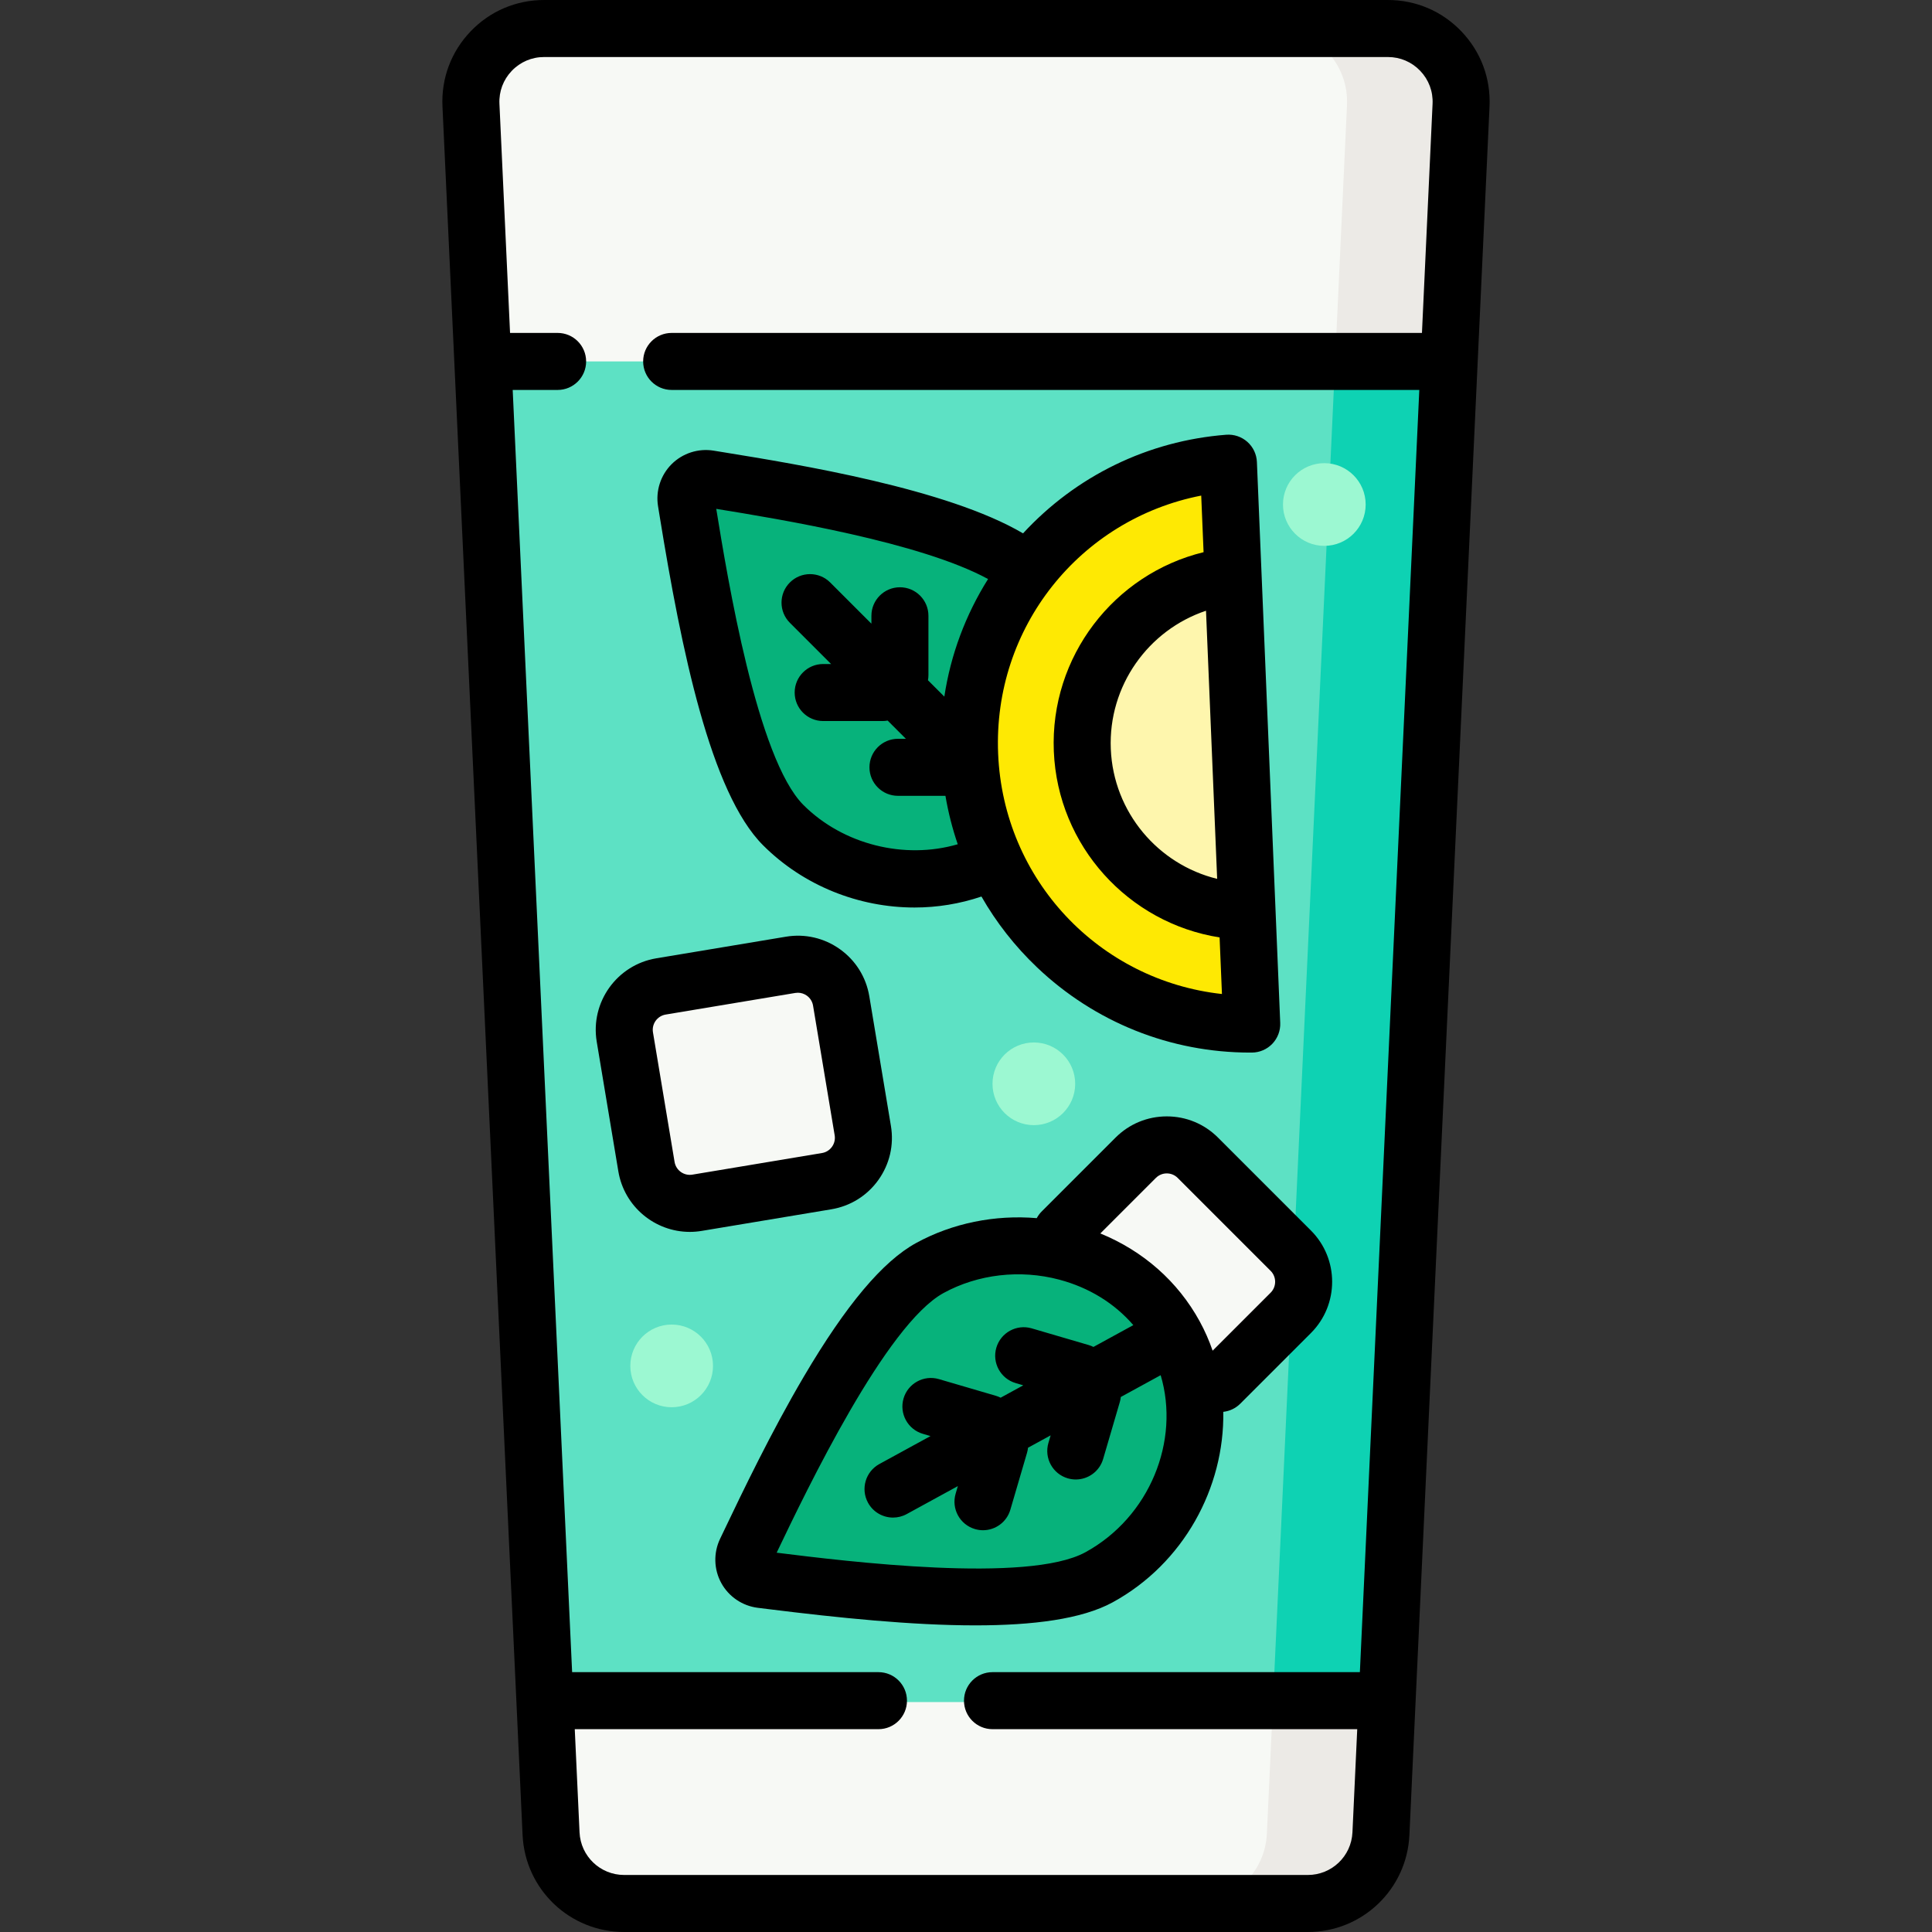 <svg id="Capa_1" enable-background="new 0 0 508.197 508.197" height="512" viewBox="0 0 508.197 508.197" width="512" xmlns="http://www.w3.org/2000/svg"><rect x="0" y="0" width="508.197" height="508.197" fill="#333333" stroke="none"/><g><g><g><path d="m344.009 500.697h-179.821c-10.288 0-18.758-8.087-19.234-18.363l-21.074-454.688c-.508-10.972 8.25-20.146 19.235-20.146h221.968c10.984 0 19.743 9.174 19.234 20.146l-21.073 454.687c-.477 10.277-8.947 18.364-19.235 18.364z" fill="#f7f9f5"/></g></g><g><g><path d="m365.082 7.5h-30c10.984 0 19.743 9.174 19.234 20.146l-21.073 454.687c-.476 10.277-8.947 18.363-19.234 18.363h30c10.288 0 18.758-8.087 19.234-18.363l21.073-454.687c.509-10.972-8.249-20.146-19.234-20.146z" fill="#eceae6"/></g></g><g><g><path d="m364.848 447.709 16.344-352.637h-254.187l16.344 352.637z" fill="#5de1c4"/></g></g><g><g><path d="m364.848 447.709 16.344-352.637h-30l-16.344 352.637z" fill="#0ed2b3"/></g></g><g><g><path d="m217.446 310.695-34.095 5.685c-6.299 1.05-12.256-3.204-13.306-9.503l-5.685-34.095c-1.05-6.299 3.204-12.256 9.503-13.306l34.095-5.685c6.299-1.05 12.256 3.204 13.306 9.503l5.685 34.095c1.05 6.299-3.204 12.256-9.503 13.306z" fill="#f7f9f5"/></g></g><g><g><path d="m339.531 345.336-24.442 24.442c-4.515 4.515-11.836 4.515-16.351 0l-24.442-24.442c-4.515-4.515-4.515-11.836 0-16.351l24.442-24.442c4.515-4.515 11.836-4.515 16.351 0l24.442 24.442c4.516 4.515 4.516 11.836 0 16.351z" fill="#f7f9f5"/></g></g><g><g><circle cx="348.353" cy="132.707" fill="#9cf8d2" r="10.875"/></g></g><g><g><circle cx="176.675" cy="359.289" fill="#9cf8d2" r="10.875"/></g></g><g><g><circle cx="271.945" cy="285.086" fill="#9cf8d2" r="10.875"/></g></g><g><g><path d="m271.597 151.473c17.979 17.979 19.289 48.646 1.182 66.753s-48.774 16.797-66.753-1.182c-14.618-14.618-22.357-65.708-25.532-85.087-.58-3.538 2.477-6.595 6.015-6.015 19.381 3.174 70.47 10.912 85.088 25.531z" fill="#07b27b"/></g></g><g><g><path d="m244.592 333.536c22.307-12.201 52.106-4.839 64.394 17.628 12.288 22.466 2.411 51.529-19.896 63.729-18.138 9.92-69.343 2.987-88.833.587-3.558-.438-5.633-4.231-4.082-7.463 8.494-17.706 30.279-64.561 48.417-74.481z" fill="#07b27b"/></g></g><g><g><path d="m323.123 121.833c-39.466 3.068-69.727 36.854-68.069 76.727s34.619 71.031 74.203 70.811z" fill="#fee903"/></g></g><g><g><path d="m324.356 151.492c-23.093 2.36-40.641 22.332-39.664 45.835s20.122 41.949 43.332 42.384z" fill="#fef6ad"/></g></g><g><path d="m231.057 310.369c2.959-4.144 4.128-9.191 3.291-14.214l-5.685-34.096c-.837-5.022-3.581-9.418-7.724-12.377-4.144-2.959-9.194-4.128-14.213-3.29l-34.096 5.685c-10.368 1.729-17.396 11.57-15.667 21.938l5.685 34.095c1.553 9.311 9.648 15.929 18.792 15.929 1.037 0 2.089-.085 3.145-.261l34.096-5.685c5.021-.837 9.417-3.58 12.376-7.724zm-14.844-7.072-34.096 5.685c-2.208.369-4.307-1.129-4.675-3.339l-5.685-34.096c-.369-2.209 1.129-4.306 3.338-4.675l34.096-5.685c.226-.038.452-.056.677-.056.839 0 1.656.26 2.352.757.883.631 1.468 1.567 1.646 2.637l5.685 34.096c.179 1.07-.07 2.146-.701 3.029-.63.884-1.567 1.469-2.637 1.647z"/><path d="m344.835 323.681-24.442-24.442c-3.6-3.6-8.387-5.583-13.479-5.583-5.091 0-9.878 1.983-13.479 5.583l-19.41 19.41c-.537.537-.974 1.136-1.314 1.774-10.999-.932-22.161 1.306-31.718 6.532-8.778 4.801-18.434 16.281-29.521 35.095-8.651 14.681-16.297 30.672-20.865 40.226l-1.194 2.496c-1.77 3.69-1.655 8.035.308 11.623 1.962 3.588 5.559 6.028 9.62 6.528l2.739.34c18.481 2.3 37.813 4.278 54.493 4.278 15.07 0 27.975-1.616 36.117-6.069 18.714-10.236 29.414-30.211 29.085-50.097 1.632-.182 3.217-.894 4.469-2.145l18.592-18.592c7.431-7.431 7.431-19.524-.001-26.957zm-59.344 84.632c-15.115 8.268-62.78 2.402-81.196.111 8.002-16.736 28.78-60.04 43.896-68.308 9.069-4.96 20.16-6.242 30.432-3.517 7.844 2.081 14.559 6.237 19.489 11.963l-10.49 5.737c-.391-.195-.801-.364-1.235-.491l-15.004-4.394c-3.975-1.164-8.142 1.115-9.306 5.09s1.115 8.141 5.09 9.306l1.997.585-5.95 3.255c-.391-.195-.801-.364-1.235-.491l-15.003-4.394c-3.974-1.165-8.142 1.114-9.306 5.09s1.115 8.142 5.09 9.306l1.997.585-13.452 7.357c-3.634 1.988-4.969 6.545-2.981 10.179 1.363 2.492 3.934 3.903 6.587 3.903 1.216 0 2.45-.297 3.592-.921l13.452-7.357-.585 1.997c-1.164 3.975 1.115 8.141 5.09 9.306.704.206 1.413.304 2.111.304 3.245 0 6.236-2.123 7.194-5.394l4.394-15.004c.127-.434.206-.87.253-1.305l5.95-3.254-.585 1.997c-1.164 3.975 1.115 8.141 5.09 9.306.704.206 1.413.304 2.111.304 3.245 0 6.236-2.123 7.194-5.394l4.394-15.004c.127-.434.206-.87.253-1.304l10.485-5.734c5.156 17.267-2.875 37.321-19.813 46.585zm48.737-68.281-15.255 15.255c-.91-2.635-2.037-5.219-3.407-7.723-5.739-10.493-14.872-18.511-26.129-23.115l14.604-14.604c.768-.767 1.788-1.19 2.872-1.19 1.085 0 2.105.422 2.873 1.19l24.442 24.442c1.584 1.585 1.584 4.162 0 5.745z"/><path d="m173.538 135.894c5.686 34.993 13.362 72.63 27.186 86.453 10.656 10.656 25.203 16.366 39.838 16.366 5.938 0 11.889-.955 17.601-2.887 3.889 6.802 8.783 13.072 14.601 18.608 15.219 14.481 35.115 22.438 56.076 22.438.152 0 .307 0 .459-.001 2.036-.011 3.98-.85 5.385-2.323s2.151-3.454 2.067-5.489l-3.067-73.769-1.834-44.109c0-.001 0-.002 0-.002l-1.233-29.657c-.084-2.034-.993-3.947-2.516-5.298-1.522-1.351-3.532-2.024-5.559-1.868-20.559 1.598-39.467 10.805-53.44 25.942-19.952-11.774-59.181-18.149-78.654-21.313l-2.725-.444c-4.037-.661-8.176.67-11.067 3.562-2.892 2.892-4.223 7.029-3.562 11.067zm142.433-5.534.619 14.885c-23.566 5.747-40.426 27.512-39.391 52.394s19.643 45.172 43.605 48.943l.619 14.885c-32.252-3.544-57.493-29.978-58.875-63.219-1.383-33.241 21.577-61.679 53.423-67.888zm4.192 100.817c-15.553-3.796-27.286-17.538-27.977-34.161s9.86-31.292 25.044-36.366zm-60.261-78.867c-5.929 9.435-9.843 19.93-11.501 30.93l-4.308-4.308c.077-.43.124-.871.124-1.323v-15.634c0-4.142-3.358-7.5-7.5-7.5s-7.5 3.358-7.5 7.5v2.081l-10.841-10.841c-2.929-2.929-7.678-2.929-10.606 0-2.929 2.929-2.929 7.677 0 10.606l10.842 10.842h-2.081c-4.142 0-7.5 3.358-7.5 7.5s3.358 7.5 7.5 7.5h15.634c.453 0 .893-.047 1.324-.124l4.796 4.796h-2.081c-4.142 0-7.5 3.358-7.5 7.5s3.358 7.5 7.5 7.5h12.486c.744 4.348 1.818 8.608 3.24 12.737-13.98 4.082-30.159.107-40.598-10.331-12.183-12.183-19.951-59.575-22.928-77.892 16.851 2.738 53.768 8.791 71.498 18.461z"/><path d="m384.433 8.279c-5.097-5.339-11.969-8.279-19.351-8.279h-221.967c-7.381 0-14.254 2.94-19.351 8.279-5.098 5.339-7.717 12.34-7.375 19.714l21.073 454.687c.663 14.308 12.402 25.516 26.726 25.516h179.822c14.324 0 26.063-11.208 26.726-25.516l21.073-454.687c.341-7.373-2.278-14.375-7.376-19.714zm-26.728 431.567h-96.635c-4.142 0-7.5 3.358-7.5 7.5s3.358 7.5 7.5 7.5h95.94l-1.258 27.14c-.292 6.286-5.449 11.211-11.742 11.211h-179.823c-6.293 0-11.451-4.924-11.742-11.211l-1.258-27.14h79.883c4.142 0 7.5-3.358 7.5-7.5s-3.358-7.5-7.5-7.5h-80.578l-15.632-337.274h11.815c4.142 0 7.5-3.358 7.5-7.5s-3.358-7.5-7.5-7.5h-12.51l-2.793-60.273c-.15-3.24 1.001-6.316 3.241-8.661s5.258-3.638 8.502-3.638h221.968c3.243 0 6.262 1.292 8.502 3.638s3.391 5.422 3.241 8.661l-2.793 60.273h-197.358c-4.142 0-7.5 3.358-7.5 7.5s3.358 7.5 7.5 7.5h196.661z"/></g></g></svg>